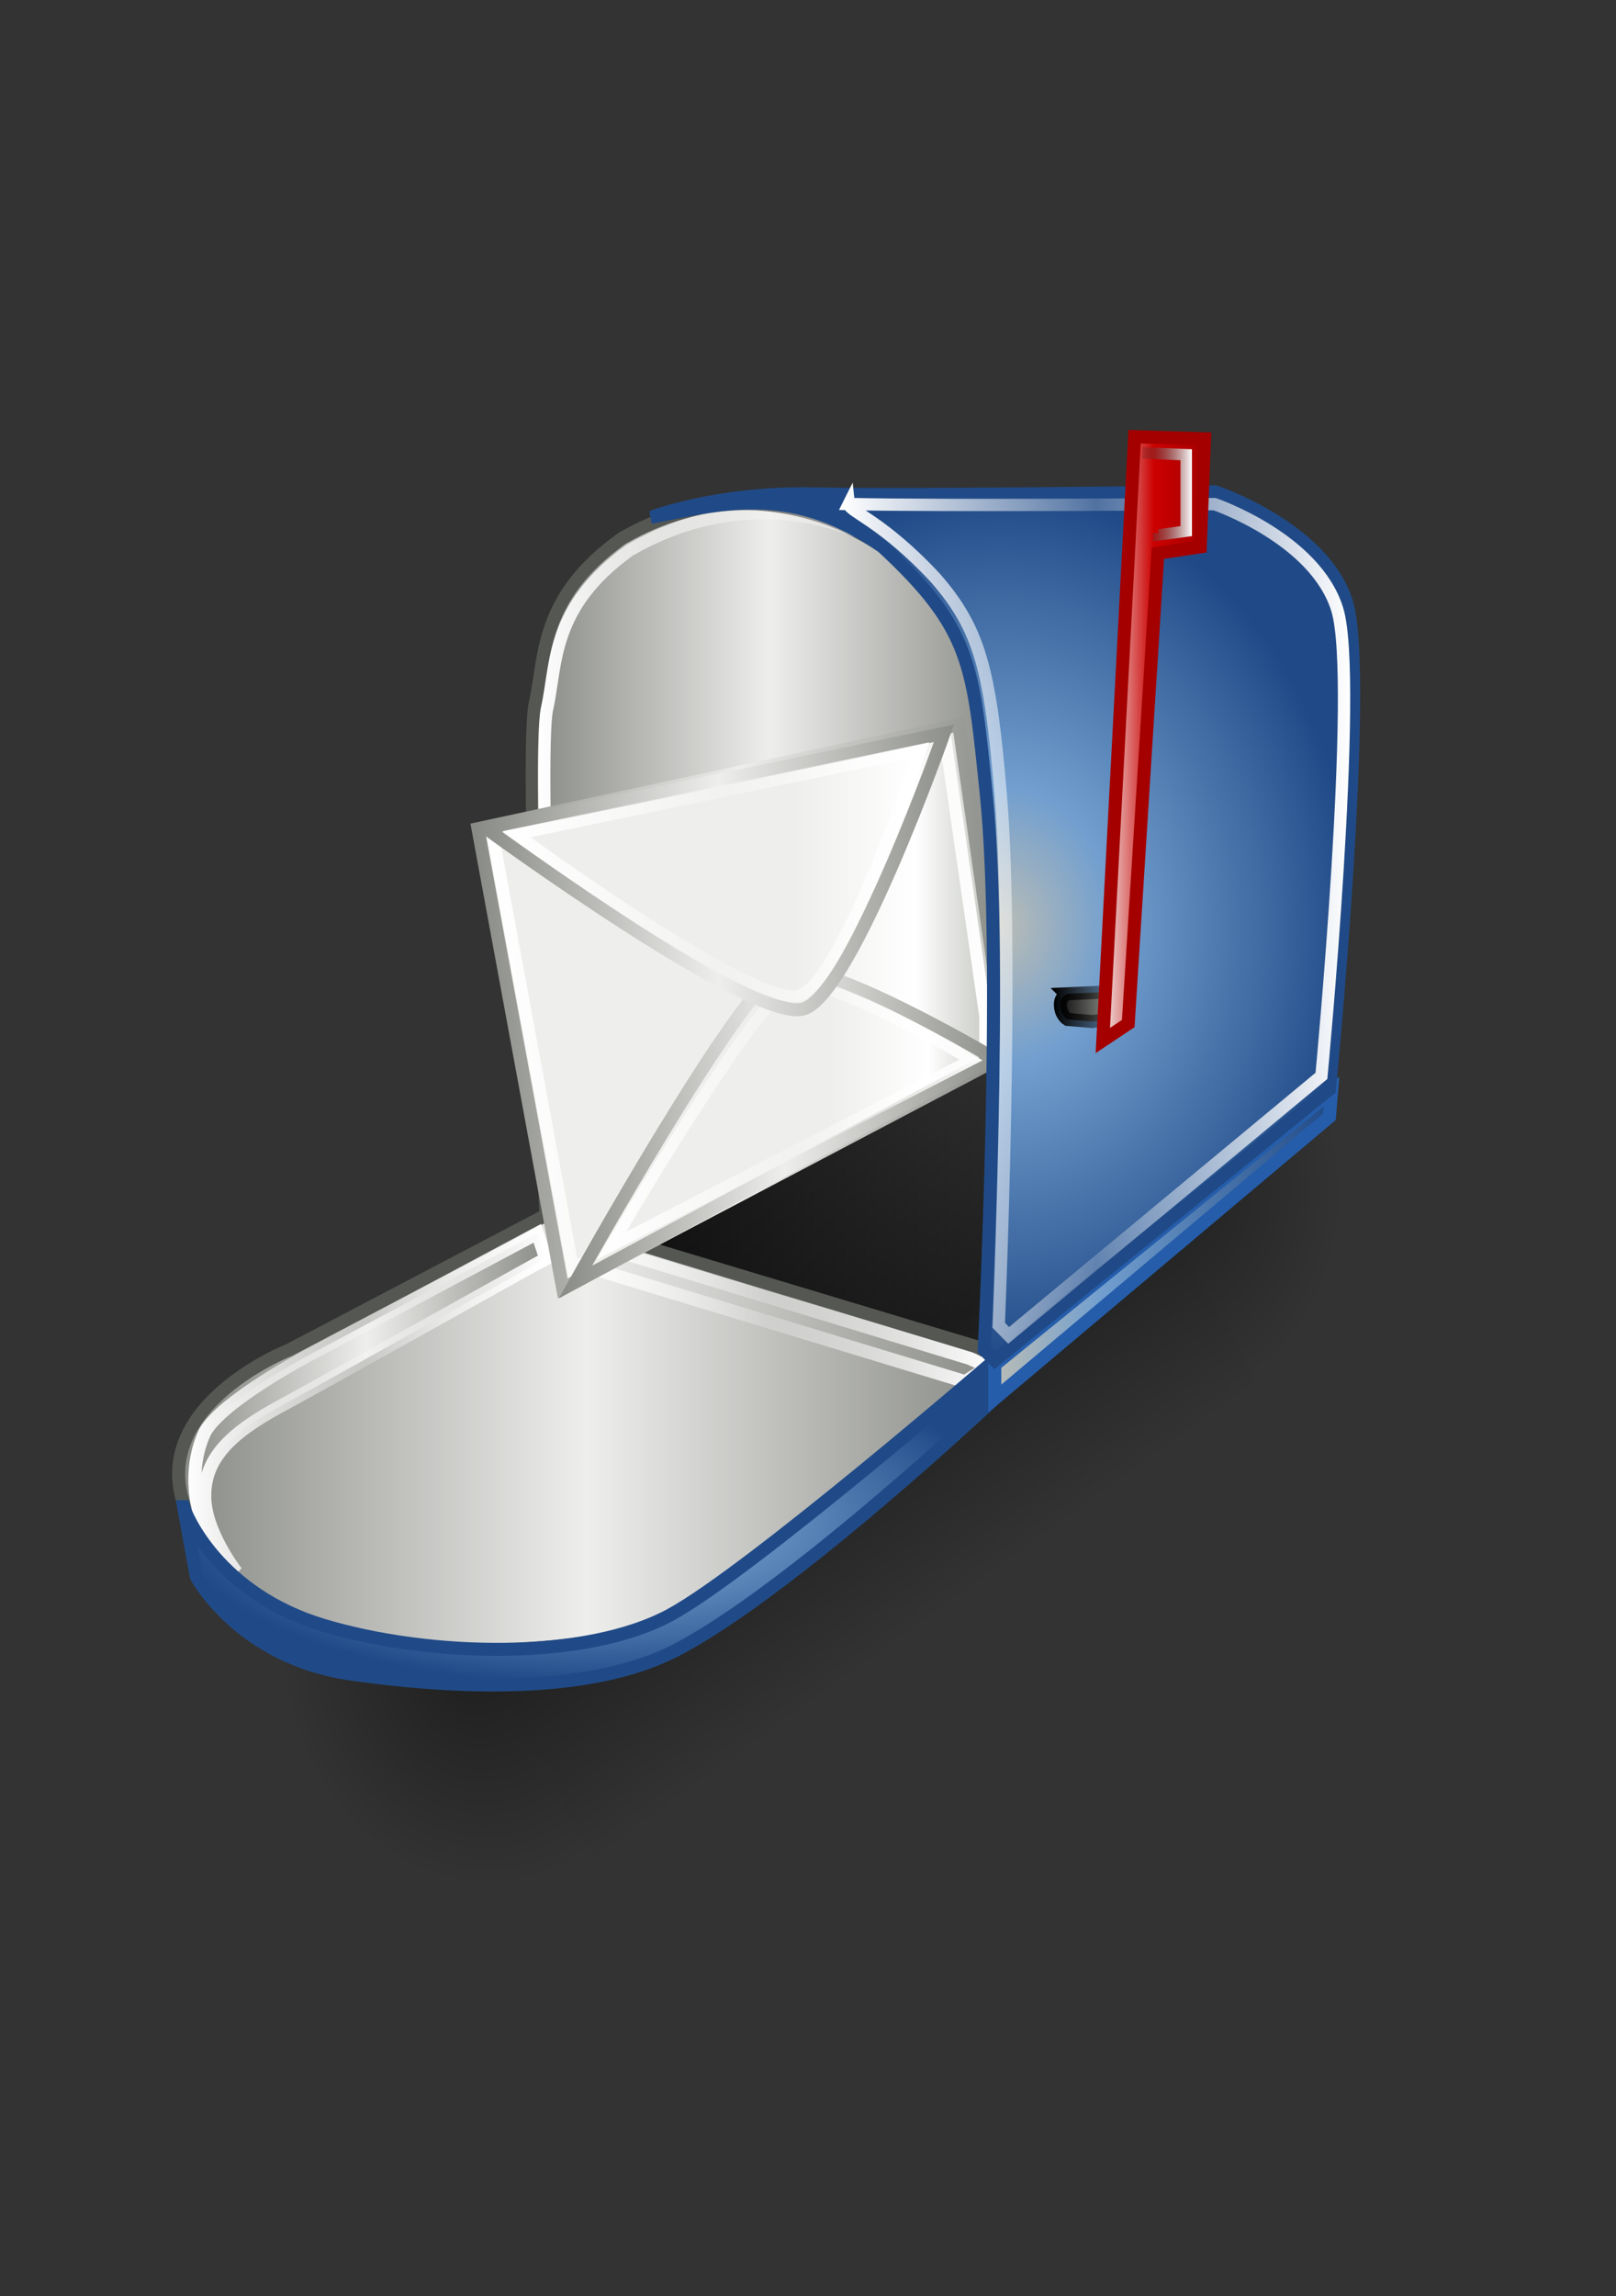 <?xml version="1.0" encoding="UTF-8" standalone="no"?>
<svg
   xmlns:dc="http://purl.org/dc/elements/1.1/"
   xmlns:cc="http://creativecommons.org/ns#"
   xmlns:rdf="http://www.w3.org/1999/02/22-rdf-syntax-ns#"
   xmlns:svg="http://www.w3.org/2000/svg"
   xmlns="http://www.w3.org/2000/svg"
   xmlns:xlink="http://www.w3.org/1999/xlink"
   xmlns:sodipodi="http://sodipodi.sourceforge.net/DTD/sodipodi-0.dtd"
   xmlns:inkscape="http://www.inkscape.org/namespaces/inkscape"
   width="88mm"
   height="125mm"
   viewBox="-15 110 332.598 472.441"
   inkscape:export-xdpi="76.235291"
   inkscape:export-ydpi="76.235291"
   inkscape:output_extension="org.inkscape.output.svg.inkscape"
   inkscape:version="1.0.2-2 (e86c870879, 2021-01-15)"
   sodipodi:version="0.32"
   version="1.1"
   id="svg370"
   sodipodi:docname="mailbox.svg">
  <rect x="-15" y="110" width="332.598" height="472.441" fill="#333333" stroke="none"/>
  <sodipodi:namedview
     pagecolor="#ffffff"
     bordercolor="#666666"
     borderopacity="1"
     objecttolerance="10"
     gridtolerance="10"
     guidetolerance="10"
     inkscape:pageopacity="0"
     inkscape:pageshadow="2"
     inkscape:window-width="1920"
     inkscape:window-height="1017"
     id="namedview372"
     showgrid="false"
     units="mm"
     inkscape:zoom="0.77855021"
     inkscape:cx="368.79302"
     inkscape:cy="433.40163"
     inkscape:window-x="-8"
     inkscape:window-y="-8"
     inkscape:window-maximized="1"
     inkscape:current-layer="layer1" />
  <defs
     id="defs340">
    <linearGradient
       id="linearGradient4805">
      <stop
         id="stop4807"
         offset="0"
         style="stop-color:#000000;stop-opacity:1;" />
      <stop
         id="stop4809"
         offset="1"
         style="stop-color:#000000;stop-opacity:0;" />
    </linearGradient>
    <linearGradient
       id="linearGradient4103"
       inkscape:collect="always">
      <stop
         id="stop4105"
         offset="0"
         style="stop-color:#000000;stop-opacity:1;" />
      <stop
         id="stop4107"
         offset="1"
         style="stop-color:#000000;stop-opacity:0;" />
    </linearGradient>
    <linearGradient
       id="linearGradient2598">
      <stop
         id="stop2600"
         offset="0"
         style="stop-color:#859dbc;stop-opacity:1;" />
      <stop
         id="stop2602"
         offset="1"
         style="stop-color:#547299;stop-opacity:1;" />
    </linearGradient>
    <linearGradient
       id="linearGradient5897">
      <stop
         id="stop5899"
         offset="0"
         style="stop-color:#000000;stop-opacity:0;" />
      <stop
         id="stop5905"
         offset="0.5"
         style="stop-color:#000000;stop-opacity:0.567;" />
      <stop
         id="stop5901"
         offset="1"
         style="stop-color:#000000;stop-opacity:0;" />
    </linearGradient>
    <linearGradient
       id="linearGradient2590">
      <stop
         id="stop2592"
         offset="0"
         style="stop-color:#ffffff;stop-opacity:1;" />
      <stop
         id="stop2594"
         offset="1"
         style="stop-color:#ffffff;stop-opacity:0;" />
    </linearGradient>
    <inkscape:perspective
       id="perspective292"
       inkscape:persp3d-origin="372.04725 : 51.228334 : 1"
       inkscape:vp_x="0 : 226.62203 : 1"
       inkscape:vp_y="0 : 999.99998 : 0"
       inkscape:vp_z="744.0945 : 226.62203 : 1"
       sodipodi:type="inkscape:persp3d" />
    <linearGradient
       id="linearGradient2136">
      <stop
         id="stop2138"
         offset="0"
         style="stop-color:#989690;stop-opacity:1;" />
      <stop
         id="stop2140"
         offset="1"
         style="stop-color:#656460;stop-opacity:1;" />
    </linearGradient>
    <linearGradient
       id="linearGradient15107">
      <stop
         id="stop15109"
         offset="0"
         style="stop-color:#ffffff;stop-opacity:1;" />
      <stop
         id="stop15111"
         offset="1"
         style="stop-color:#e2e2e2;stop-opacity:1;" />
    </linearGradient>
    <linearGradient
       id="linearGradient18913">
      <stop
         id="stop18915"
         offset="0"
         style="stop-color:#ededed;stop-opacity:1;" />
      <stop
         id="stop18917"
         offset="1"
         style="stop-color:#c8c8c8;stop-opacity:1;" />
    </linearGradient>
    <linearGradient
       id="linearGradient2166">
      <stop
         id="stop2168"
         offset="0"
         style="stop-color:#ffffff;stop-opacity:1;" />
      <stop
         id="stop13361"
         offset="1"
         style="stop-color:#dcdcdc;stop-opacity:1;" />
    </linearGradient>
    <linearGradient
       id="linearGradient2152">
      <stop
         id="stop2154"
         offset="0"
         style="stop-color:#9aa29a;stop-opacity:1;" />
      <stop
         id="stop2156"
         offset="1"
         style="stop-color:#b5beb5;stop-opacity:1;" />
    </linearGradient>
    <linearGradient
       id="linearGradient9749">
      <stop
         id="stop9751"
         offset="0"
         style="stop-color:#ffffff;stop-opacity:1;" />
      <stop
         id="stop9753"
         offset="1"
         style="stop-color:#ededed;stop-opacity:1;" />
    </linearGradient>
    <linearGradient
       id="linearGradient2274">
      <stop
         id="stop2276"
         offset="0"
         style="stop-color:#000000;stop-opacity:0.129;" />
      <stop
         id="stop2278"
         offset="1"
         style="stop-color:#000000;stop-opacity:0;" />
    </linearGradient>
    <linearGradient
       id="linearGradient2224">
      <stop
         id="stop2226"
         offset="0"
         style="stop-color:#7c7c7c;stop-opacity:1;" />
      <stop
         id="stop2228"
         offset="1"
         style="stop-color:#b8b8b8;stop-opacity:1;" />
    </linearGradient>
    <linearGradient
       id="linearGradient15218">
      <stop
         id="stop15220"
         offset="0"
         style="stop-color:#eeeeec;stop-opacity:1;" />
      <stop
         id="stop2269"
         offset="0.599"
         style="stop-color:#eeeeec;stop-opacity:1;" />
      <stop
         id="stop2267"
         offset="0.828"
         style="stop-color:#ffffff;stop-opacity:1;" />
      <stop
         id="stop15222"
         offset="1"
         style="stop-color:#babdb6;stop-opacity:1;" />
    </linearGradient>
    <linearGradient
       id="linearGradient2087">
      <stop
         id="stop2089"
         offset="0"
         style="stop-color:#e5e5e5;stop-opacity:1;" />
      <stop
         id="stop2091"
         offset="1"
         style="stop-color:#c8c8c8;stop-opacity:1;" />
    </linearGradient>
    <linearGradient
       id="linearGradient3832">
      <stop
         id="stop3834"
         offset="0"
         style="stop-color:#ffffff;stop-opacity:1" />
      <stop
         id="stop3836"
         offset="1"
         style="stop-color:#e0e0e0;stop-opacity:1" />
    </linearGradient>
    <linearGradient
       id="linearGradient4816">
      <stop
         id="stop4818"
         offset="0"
         style="stop-color:#204a87;stop-opacity:1" />
      <stop
         id="stop4820"
         offset="1"
         style="stop-color:#204a87;stop-opacity:0" />
    </linearGradient>
    <linearGradient
       id="linearGradient2300">
      <stop
         id="stop2302"
         offset="0"
         style="stop-color:#000000;stop-opacity:0.327;" />
      <stop
         id="stop2304"
         offset="1"
         style="stop-color:#000000;stop-opacity:0;" />
    </linearGradient>
    <linearGradient
       id="linearGradient9649">
      <stop
         id="stop9651"
         offset="0"
         style="stop-color:#fcaf3e;stop-opacity:1;" />
      <stop
         id="stop9653"
         offset="1"
         style="stop-color:#d37f03;stop-opacity:1;" />
    </linearGradient>
    <linearGradient
       id="linearGradient13273">
      <stop
         id="stop13275"
         offset="0"
         style="stop-color:#000000;stop-opacity:1;" />
      <stop
         id="stop13277"
         offset="1"
         style="stop-color:#000000;stop-opacity:0;" />
    </linearGradient>
    <linearGradient
       id="linearGradient12192">
      <stop
         id="stop12194"
         offset="0"
         style="stop-color:#ffffff;stop-opacity:1;" />
      <stop
         id="stop12196"
         offset="1"
         style="stop-color:#b8c2f6;stop-opacity:1;" />
    </linearGradient>
    <linearGradient
       id="linearGradient10471">
      <stop
         id="stop10473"
         offset="0"
         style="stop-color:#000000;stop-opacity:1;" />
      <stop
         id="stop10475"
         offset="1"
         style="stop-color:#000000;stop-opacity:0;" />
    </linearGradient>
    <linearGradient
       gradientTransform="translate(131.911,132.236)"
       gradientUnits="userSpaceOnUse"
       id="SVGID_1_"
       x1="43.944"
       x2="411.394"
       y1="733.393"
       y2="425.066">
      <stop
         id="stop2170"
         offset="0.056"
         style="stop-color:#003F90" />
      <stop
         id="stop2172"
         offset="0.567"
         style="stop-color:#0093D2" />
      <stop
         id="stop2174"
         offset="0.955"
         style="stop-color:#EDF3F7" />
    </linearGradient>
    <linearGradient
       gradientTransform="matrix(0.917,0,0,0.912,60.202,153.712)"
       gradientUnits="userSpaceOnUse"
       id="SVGID_2_"
       x1="43.944"
       x2="411.394"
       y1="733.393"
       y2="425.066">
      <stop
         id="stop2179"
         offset="0.056"
         style="stop-color:#090000;stop-opacity:1;" />
      <stop
         id="stop2181"
         offset="0.567"
         style="stop-color:#666161;stop-opacity:1;" />
      <stop
         id="stop2183"
         offset="0.955"
         style="stop-color:#969191;stop-opacity:1;" />
    </linearGradient>
    <radialGradient
       cx="605.714"
       cy="486.648"
       fx="605.714"
       fy="486.648"
       gradientTransform="matrix(-2.774,0,0,1.97,112.762,-872.885)"
       gradientUnits="userSpaceOnUse"
       id="radialGradient5020"
       inkscape:collect="always"
       r="117.143"
       xlink:href="#linearGradient5060" />
    <linearGradient
       gradientTransform="matrix(2.774,0,0,1.97,-1892.179,-872.885)"
       gradientUnits="userSpaceOnUse"
       id="linearGradient5016"
       inkscape:collect="always"
       x1="302.857"
       x2="302.857"
       xlink:href="#linearGradient5048"
       y1="366.648"
       y2="609.505" />
    <radialGradient
       cx="605.714"
       cy="486.648"
       fx="605.714"
       fy="486.648"
       gradientTransform="matrix(2.774,0,0,1.97,-1891.633,-872.885)"
       gradientUnits="userSpaceOnUse"
       id="radialGradient5013"
       inkscape:collect="always"
       r="117.143"
       xlink:href="#linearGradient5060" />
    <linearGradient
       id="linearGradient2795">
      <stop
         id="stop2797"
         offset="0"
         style="stop-color:#000000;stop-opacity:0.069;" />
      <stop
         id="stop2799"
         offset="1"
         style="stop-color:#ffffff;stop-opacity:1;" />
    </linearGradient>
    <linearGradient
       id="linearGradient2803">
      <stop
         id="stop2805"
         offset="0"
         style="stop-color:#ffffff;stop-opacity:1;" />
      <stop
         id="stop2807"
         offset="1"
         style="stop-color:#cbcbcb;stop-opacity:1;" />
    </linearGradient>
    <linearGradient
       id="linearGradient2094">
      <stop
         id="stop2096"
         offset="0"
         style="stop-color:#d6e3f0;stop-opacity:1;" />
      <stop
         id="stop2098"
         offset="1"
         style="stop-color:#95b1cf;stop-opacity:1;" />
    </linearGradient>
    <linearGradient
       id="linearGradient12512">
      <stop
         id="stop12513"
         offset="0"
         style="stop-color:#ffffff;stop-opacity:1;" />
      <stop
         id="stop12517"
         offset="0.5"
         style="stop-color:#fff520;stop-opacity:0.891;" />
      <stop
         id="stop12514"
         offset="1"
         style="stop-color:#fff300;stop-opacity:0;" />
    </linearGradient>
    <linearGradient
       id="linearGradient5048">
      <stop
         id="stop5050"
         offset="0"
         style="stop-color:black;stop-opacity:0;" />
      <stop
         id="stop5056"
         offset="0.5"
         style="stop-color:black;stop-opacity:1;" />
      <stop
         id="stop5052"
         offset="1"
         style="stop-color:black;stop-opacity:0;" />
    </linearGradient>
    <linearGradient
       id="linearGradient5060"
       inkscape:collect="always">
      <stop
         id="stop5062"
         offset="0"
         style="stop-color:black;stop-opacity:1;" />
      <stop
         id="stop5064"
         offset="1"
         style="stop-color:black;stop-opacity:0;" />
    </linearGradient>
    <linearGradient
       id="linearGradient2994">
      <stop
         id="stop2996"
         offset="0"
         style="stop-color:#000000;stop-opacity:1;" />
      <stop
         id="stop2998"
         offset="1"
         style="stop-color:#babdb6;stop-opacity:1;" />
    </linearGradient>
    <linearGradient
       id="linearGradient2974">
      <stop
         id="stop2976"
         offset="0"
         style="stop-color:#c1c1c1;stop-opacity:1;" />
      <stop
         id="stop2978"
         offset="1"
         style="stop-color:#acacac;stop-opacity:1;" />
    </linearGradient>
    <linearGradient
       id="linearGradient2966">
      <stop
         id="stop2968"
         offset="0"
         style="stop-color:#d4abab;stop-opacity:1;" />
      <stop
         id="stop3006"
         offset="0.5"
         style="stop-color:#b52a2a;stop-opacity:1;" />
      <stop
         id="stop2970"
         offset="1"
         style="stop-color:#6f0000;stop-opacity:1;" />
    </linearGradient>
    <linearGradient
       id="linearGradient2846">
      <stop
         id="stop2848"
         offset="0"
         style="stop-color:#8a8a8a;stop-opacity:1;" />
      <stop
         id="stop2850"
         offset="1"
         style="stop-color:#484848;stop-opacity:1;" />
    </linearGradient>
    <linearGradient
       id="linearGradient2366">
      <stop
         id="stop2368"
         offset="0"
         style="stop-color:#ffffff;stop-opacity:1;" />
      <stop
         id="stop2374"
         offset="0.5"
         style="stop-color:#ffffff;stop-opacity:0.219;" />
      <stop
         id="stop2370"
         offset="1"
         style="stop-color:#ffffff;stop-opacity:1;" />
    </linearGradient>
    <linearGradient
       id="linearGradient4467">
      <stop
         id="stop4469"
         offset="0"
         style="stop-color:#ffffff;stop-opacity:1;" />
      <stop
         id="stop4471"
         offset="1"
         style="stop-color:#ffffff;stop-opacity:0.248;" />
    </linearGradient>
    <linearGradient
       id="linearGradient4454">
      <stop
         id="stop4456"
         offset="0"
         style="stop-color:#729fcf;stop-opacity:0.208;" />
      <stop
         id="stop4458"
         offset="1"
         style="stop-color:#729fcf;stop-opacity:0.676;" />
    </linearGradient>
    <linearGradient
       id="linearGradient4440">
      <stop
         id="stop4442"
         offset="0"
         style="stop-color:#7d7d7d;stop-opacity:1;" />
      <stop
         id="stop4448"
         offset="0.5"
         style="stop-color:#b1b1b1;stop-opacity:1;" />
      <stop
         id="stop4444"
         offset="1"
         style="stop-color:#686868;stop-opacity:1;" />
    </linearGradient>
    <radialGradient
       cx="24.307"
       cy="42.078"
       fx="24.307"
       fy="42.078"
       gradientTransform="matrix(1,0,0,0.285,0,30.089)"
       gradientUnits="userSpaceOnUse"
       id="radialGradient4548"
       inkscape:collect="always"
       r="15.822"
       xlink:href="#linearGradient4542" />
    <linearGradient
       id="linearGradient259">
      <stop
         id="stop260"
         offset="0"
         style="stop-color:#fafafa;stop-opacity:1;" />
      <stop
         id="stop261"
         offset="1"
         style="stop-color:#bbbbbb;stop-opacity:1;" />
    </linearGradient>
    <linearGradient
       id="linearGradient269">
      <stop
         id="stop270"
         offset="0"
         style="stop-color:#a3a3a3;stop-opacity:1;" />
      <stop
         id="stop271"
         offset="1"
         style="stop-color:#4c4c4c;stop-opacity:1;" />
    </linearGradient>
    <radialGradient
       cx="20.892"
       cy="114.568"
       fx="20.892"
       fy="114.568"
       gradientUnits="userSpaceOnUse"
       id="aigrd2"
       r="5.256">
      <stop
         id="stop15566"
         offset="0"
         style="stop-color:#F0F0F0" />
      <stop
         id="stop15568"
         offset="1"
         style="stop-color:#9a9a9a;stop-opacity:1;" />
    </radialGradient>
    <radialGradient
       cx="20.892"
       cy="64.568"
       fx="20.892"
       fy="64.568"
       gradientUnits="userSpaceOnUse"
       id="aigrd3"
       r="5.257">
      <stop
         id="stop15573"
         offset="0"
         style="stop-color:#F0F0F0" />
      <stop
         id="stop15575"
         offset="1"
         style="stop-color:#9a9a9a;stop-opacity:1;" />
    </radialGradient>
    <linearGradient
       id="linearGradient15662">
      <stop
         id="stop15664"
         offset="0"
         style="stop-color:#ffffff;stop-opacity:1;" />
      <stop
         id="stop15666"
         offset="1"
         style="stop-color:#f8f8f8;stop-opacity:1;" />
    </linearGradient>
    <linearGradient
       id="linearGradient4542"
       inkscape:collect="always">
      <stop
         id="stop4544"
         offset="0"
         style="stop-color:#000000;stop-opacity:1;" />
      <stop
         id="stop4546"
         offset="1"
         style="stop-color:#000000;stop-opacity:0;" />
    </linearGradient>
    <linearGradient
       gradientTransform="matrix(2.774,0,0,1.97,-1892.179,-872.885)"
       gradientUnits="userSpaceOnUse"
       id="linearGradient2659"
       inkscape:collect="always"
       x1="302.857"
       x2="302.857"
       xlink:href="#linearGradient5048"
       y1="366.648"
       y2="609.505" />
    <linearGradient
       id="linearGradient2651">
      <stop
         id="stop2653"
         offset="0"
         style="stop-color:black;stop-opacity:0;" />
      <stop
         id="stop2655"
         offset="0.5"
         style="stop-color:black;stop-opacity:1;" />
      <stop
         id="stop2657"
         offset="1"
         style="stop-color:black;stop-opacity:0;" />
    </linearGradient>
    <radialGradient
       cx="605.714"
       cy="486.648"
       fx="605.714"
       fy="486.648"
       gradientTransform="matrix(2.774,0,0,1.97,-1891.633,-872.885)"
       gradientUnits="userSpaceOnUse"
       id="radialGradient2649"
       inkscape:collect="always"
       r="117.143"
       xlink:href="#linearGradient5060" />
    <radialGradient
       cx="605.714"
       cy="486.648"
       fx="605.714"
       fy="486.648"
       gradientTransform="matrix(-2.774,0,0,1.97,112.762,-872.885)"
       gradientUnits="userSpaceOnUse"
       id="radialGradient2641"
       inkscape:collect="always"
       r="117.143"
       xlink:href="#linearGradient5060" />
    <linearGradient
       gradientUnits="userSpaceOnUse"
       id="linearGradient2408"
       inkscape:collect="always"
       x1="18.936"
       x2="53.589"
       xlink:href="#linearGradient2402"
       y1="23.668"
       y2="26.649" />
    <linearGradient
       gradientUnits="userSpaceOnUse"
       id="linearGradient2386"
       inkscape:collect="always"
       x1="62.514"
       x2="15.985"
       xlink:href="#linearGradient2380"
       y1="36.061"
       y2="20.609" />
    <linearGradient
       gradientUnits="userSpaceOnUse"
       id="linearGradient1501"
       inkscape:collect="always"
       x1="46.835"
       x2="45.38"
       xlink:href="#linearGradient2871"
       y1="45.264"
       y2="50.94" />
    <linearGradient
       id="linearGradient2831">
      <stop
         id="stop2833"
         offset="0"
         style="stop-color:#1d5e23;stop-opacity:1;" />
      <stop
         id="stop2855"
         offset="0.333"
         style="stop-color:#329652;stop-opacity:1;" />
      <stop
         id="stop2835"
         offset="1"
         style="stop-color:#83d8ab;stop-opacity:0;" />
    </linearGradient>
    <linearGradient
       id="linearGradient2871"
       inkscape:collect="always">
      <stop
         id="stop2873"
         offset="0"
         style="stop-color:#3465a4;stop-opacity:1;" />
      <stop
         id="stop2875"
         offset="1"
         style="stop-color:#3465a4;stop-opacity:1" />
    </linearGradient>
    <linearGradient
       id="linearGradient2380">
      <stop
         id="stop2382"
         offset="0"
         style="stop-color:#b9e7c9;stop-opacity:1;" />
      <stop
         id="stop2384"
         offset="1"
         style="stop-color:#72cf79;stop-opacity:1;" />
    </linearGradient>
    <linearGradient
       id="linearGradient2402">
      <stop
         id="stop2404"
         offset="0"
         style="stop-color:#72cf7b;stop-opacity:1;" />
      <stop
         id="stop2406"
         offset="1"
         style="stop-color:#57c552;stop-opacity:1;" />
    </linearGradient>
    <linearGradient
       id="linearGradient2682">
      <stop
         id="stop2684"
         offset="0"
         style="stop-color:#3977c3;stop-opacity:1;" />
      <stop
         id="stop2686"
         offset="1"
         style="stop-color:#89aedc;stop-opacity:0;" />
    </linearGradient>
    <linearGradient
       id="linearGradient2690">
      <stop
         id="stop2692"
         offset="0"
         style="stop-color:#57be6f;stop-opacity:1;" />
      <stop
         id="stop2694"
         offset="1"
         style="stop-color:#c4ebca;stop-opacity:0;" />
    </linearGradient>
    <linearGradient
       gradientTransform="matrix(-6.094,-5.148,-5.148,6.094,846.164,624.52)"
       gradientUnits="userSpaceOnUse"
       id="linearGradient5908"
       inkscape:collect="always"
       x1="62.514"
       x2="15.985"
       xlink:href="#linearGradient2380"
       y1="36.061"
       y2="20.609" />
    <linearGradient
       gradientUnits="userSpaceOnUse"
       id="linearGradient7848"
       inkscape:collect="always"
       x1="18.936"
       x2="53.589"
       xlink:href="#linearGradient2402"
       y1="23.668"
       y2="26.649" />
    <linearGradient
       gradientUnits="userSpaceOnUse"
       id="linearGradient7850"
       inkscape:collect="always"
       x1="46.835"
       x2="45.38"
       xlink:href="#linearGradient2871"
       y1="45.264"
       y2="50.94" />
    <linearGradient
       id="linearGradient5036">
      <stop
         id="stop5038"
         offset="0"
         style="stop-color:#f5f5f5;stop-opacity:0.09;" />
      <stop
         id="stop5044"
         offset="0.263"
         style="stop-color:#ffffff;stop-opacity:0.9;" />
      <stop
         id="stop5088"
         offset="0.748"
         style="stop-color:#c7c7c7;stop-opacity:0.46;" />
      <stop
         id="stop5040"
         offset="1"
         style="stop-color:#ffffff;stop-opacity:0.78;" />
    </linearGradient>
    <linearGradient
       id="linearGradient5058">
      <stop
         id="stop5060"
         offset="0"
         style="stop-color:#888a85;stop-opacity:1;" />
      <stop
         id="stop5066"
         offset="0.5"
         style="stop-color:#eeeeec;stop-opacity:1;" />
      <stop
         id="stop3430"
         offset="1"
         style="stop-color:#888a85;stop-opacity:1;" />
    </linearGradient>
    <linearGradient
       id="linearGradient5068">
      <stop
         id="stop5070"
         offset="0"
         style="stop-color:#ffffff;stop-opacity:1;" />
      <stop
         id="stop5078"
         offset="0.329"
         style="stop-color:#ffffff;stop-opacity:0.69;" />
      <stop
         id="stop5076"
         offset="0.658"
         style="stop-color:#c2c2c2;stop-opacity:0.34;" />
      <stop
         id="stop5072"
         offset="1"
         style="stop-color:#ffffff;stop-opacity:0;" />
    </linearGradient>
    <linearGradient
       id="linearGradient3414">
      <stop
         id="stop3416"
         offset="0"
         style="stop-color:#eeeeec;stop-opacity:1;" />
      <stop
         id="stop3418"
         offset="0.5"
         style="stop-color:#cc0000;stop-opacity:1;" />
      <stop
         id="stop3420"
         offset="1"
         style="stop-color:#a40000;stop-opacity:1;" />
    </linearGradient>
    <linearGradient
       id="linearGradient3408">
      <stop
         id="stop3410"
         offset="0"
         style="stop-color:#c1c1c1;stop-opacity:1;" />
      <stop
         id="stop3412"
         offset="1"
         style="stop-color:#acacac;stop-opacity:1;" />
    </linearGradient>
    <linearGradient
       id="linearGradient3399">
      <stop
         id="stop3401"
         offset="0"
         style="stop-color:#000000;stop-opacity:1;" />
      <stop
         id="stop3403"
         offset="1"
         style="stop-color:#c9c9c9;stop-opacity:1;" />
    </linearGradient>
    <linearGradient
       id="linearGradient9910">
      <stop
         id="stop9912"
         offset="0"
         style="stop-color:#babdb6;stop-opacity:1;" />
      <stop
         id="stop9918"
         offset="0.316"
         style="stop-color:#729fcf;stop-opacity:1;" />
      <stop
         id="stop9914"
         offset="1"
         style="stop-color:#204a87;stop-opacity:1;" />
    </linearGradient>
    <linearGradient
       id="linearGradient9920">
      <stop
         id="stop9922"
         offset="0"
         style="stop-color:#5b90c8;stop-opacity:1;" />
      <stop
         id="stop9924"
         offset="0.316"
         style="stop-color:#8fb0d1;stop-opacity:1;" />
      <stop
         id="stop9926"
         offset="1"
         style="stop-color:#34679d;stop-opacity:1;" />
    </linearGradient>
    <radialGradient
       cx="19.292"
       cy="13.544"
       fx="19.292"
       fy="13.544"
       gradientTransform="matrix(1.136,0,0,1.136,-4.54,-2.077)"
       gradientUnits="userSpaceOnUse"
       id="radialGradient5281"
       inkscape:collect="always"
       r="14.694"
       xlink:href="#aigrd2" />
    <linearGradient
       gradientTransform="matrix(1.136,0,0,1.136,-3.26,-3.267)"
       gradientUnits="userSpaceOnUse"
       id="linearGradient5274"
       inkscape:collect="always"
       x1="18.229"
       x2="23.412"
       xlink:href="#aigrd3"
       y1="11.599"
       y2="16.723" />
    <linearGradient
       gradientUnits="userSpaceOnUse"
       id="linearGradient4533"
       x1="18.229"
       x2="23.412"
       y1="11.599"
       y2="16.723">
      <stop
         id="stop5137"
         offset="0"
         style="stop-color:#FFFFFF" />
      <stop
         id="stop5139"
         offset="1"
         style="stop-color:#901505" />
    </linearGradient>
    <radialGradient
       cx="19.292"
       cy="13.544"
       fx="19.292"
       fy="13.544"
       gradientUnits="userSpaceOnUse"
       id="radialGradient4529"
       r="14.694">
      <stop
         id="stop5122"
         offset="0"
         style="stop-color:#E41E08" />
      <stop
         id="stop5124"
         offset="1"
         style="stop-color:#901505" />
    </radialGradient>
    <radialGradient
       cx="28.789"
       cy="20.971"
       fx="28.789"
       fy="20.971"
       gradientUnits="userSpaceOnUse"
       id="aigrd1"
       r="13.281">
      <stop
         id="stop5115"
         offset="0"
         style="stop-color:#E41E08" />
      <stop
         id="stop5117"
         offset="1"
         style="stop-color:#901505" />
    </radialGradient>
    <linearGradient
       gradientUnits="userSpaceOnUse"
       id="linearGradient5203"
       inkscape:collect="always"
       x1="18.229"
       x2="23.412"
       xlink:href="#aigrd3"
       y1="11.599"
       y2="16.723" />
    <radialGradient
       cx="19.292"
       cy="13.544"
       fx="19.292"
       fy="13.544"
       gradientUnits="userSpaceOnUse"
       id="radialGradient5201"
       inkscape:collect="always"
       r="14.694"
       xlink:href="#aigrd2" />
    <radialGradient
       cx="28.789"
       cy="20.971"
       fx="28.789"
       fy="20.971"
       gradientUnits="userSpaceOnUse"
       id="radialGradient5199"
       inkscape:collect="always"
       r="13.281"
       xlink:href="#aigrd1" />
    <linearGradient
       id="linearGradient6604">
      <stop
         id="stop6606"
         offset="0"
         style="stop-color:#ffa196;stop-opacity:1;" />
      <stop
         id="stop6608"
         offset="1"
         style="stop-color:#ff1f06;stop-opacity:0;" />
    </linearGradient>
    <linearGradient
       id="linearGradient6617">
      <stop
         id="stop6619"
         offset="0"
         style="stop-color:#ffffff;stop-opacity:0.247;" />
      <stop
         id="stop6621"
         offset="1"
         style="stop-color:#ffffff;stop-opacity:0;" />
    </linearGradient>
    <linearGradient
       id="linearGradient6625">
      <stop
         id="stop6627"
         offset="0"
         style="stop-color:#1d2349;stop-opacity:1;" />
      <stop
         id="stop6637"
         offset="0.353"
         style="stop-color:#4c5279;stop-opacity:1;" />
      <stop
         id="stop6633"
         offset="0.466"
         style="stop-color:#b3bdff;stop-opacity:1;" />
      <stop
         id="stop6635"
         offset="0.65"
         style="stop-color:#727cbe;stop-opacity:1;" />
      <stop
         id="stop6629"
         offset="1"
         style="stop-color:#323c7e;stop-opacity:1;" />
    </linearGradient>
    <linearGradient
       id="linearGradient6665">
      <stop
         id="stop6667"
         offset="0"
         style="stop-color:#000000;stop-opacity:1;" />
      <stop
         id="stop6669"
         offset="1"
         style="stop-color:#000000;stop-opacity:0;" />
    </linearGradient>
    <linearGradient
       id="linearGradient6684">
      <stop
         id="stop6686"
         offset="0"
         style="stop-color:#d5dbff;stop-opacity:1;" />
      <stop
         id="stop6688"
         offset="1"
         style="stop-color:#6579ff;stop-opacity:0;" />
    </linearGradient>
    <linearGradient
       gradientTransform="matrix(0.786,0,0,0.807,0.604,271.262)"
       gradientUnits="userSpaceOnUse"
       id="linearGradient2647"
       inkscape:collect="always"
       x1="43.944"
       x2="411.394"
       xlink:href="#SVGID_2_"
       y1="733.393"
       y2="425.066" />
    <linearGradient
       gradientTransform="matrix(6.657,0,0,9.652,157.21,588.167)"
       gradientUnits="userSpaceOnUse"
       id="linearGradient2649"
       inkscape:collect="always"
       x1="38.506"
       x2="38.251"
       xlink:href="#linearGradient6625"
       y1="22.886"
       y2="35.018" />
    <linearGradient
       gradientTransform="matrix(6.657,0,0,9.652,167.309,574.407)"
       gradientUnits="userSpaceOnUse"
       id="linearGradient2652"
       inkscape:collect="always"
       x1="37.503"
       x2="36.499"
       xlink:href="#linearGradient6684"
       y1="35.458"
       y2="27.404" />
    <radialGradient
       cx="28.789"
       cy="20.971"
       fx="28.789"
       fy="20.971"
       gradientTransform="matrix(10.336,0,0,10.673,99.139,538.763)"
       gradientUnits="userSpaceOnUse"
       id="radialGradient2654"
       inkscape:collect="always"
       r="13.281"
       xlink:href="#aigrd1" />
    <linearGradient
       gradientTransform="matrix(0.857,0,0,0.885,-50.977,135.259)"
       gradientUnits="userSpaceOnUse"
       id="linearGradient2656"
       inkscape:collect="always"
       x1="367.686"
       x2="576.762"
       xlink:href="#linearGradient2966"
       y1="658.055"
       y2="658.055" />
    <linearGradient
       gradientTransform="matrix(7.696,0,0,7.584,166.268,590.521)"
       gradientUnits="userSpaceOnUse"
       id="linearGradient2658"
       inkscape:collect="always"
       x1="15.339"
       x2="43.141"
       xlink:href="#linearGradient6604"
       y1="5.924"
       y2="49.895" />
    <linearGradient
       gradientTransform="matrix(0.857,0,0,0.885,-50.977,135.259)"
       gradientUnits="userSpaceOnUse"
       id="linearGradient2660"
       inkscape:collect="always"
       x1="374.601"
       x2="562.617"
       xlink:href="#linearGradient3414"
       y1="650.095"
       y2="650.095" />
    <linearGradient
       gradientTransform="matrix(0.857,0,0,0.885,-57.806,118.706)"
       gradientUnits="userSpaceOnUse"
       id="linearGradient2407"
       inkscape:collect="always"
       x1="374.601"
       x2="562.617"
       xlink:href="#linearGradient3414"
       y1="650.095"
       y2="650.095" />
    <linearGradient
       gradientTransform="matrix(7.696,0,0,7.584,159.439,573.968)"
       gradientUnits="userSpaceOnUse"
       id="linearGradient2410"
       inkscape:collect="always"
       x1="15.339"
       x2="43.141"
       xlink:href="#linearGradient6604"
       y1="5.924"
       y2="49.895" />
    <linearGradient
       gradientTransform="matrix(0.857,0,0,0.885,-57.806,118.706)"
       gradientUnits="userSpaceOnUse"
       id="linearGradient2413"
       inkscape:collect="always"
       x1="367.686"
       x2="576.762"
       xlink:href="#linearGradient2966"
       y1="658.055"
       y2="658.055" />
    <radialGradient
       cx="28.789"
       cy="20.971"
       fx="28.789"
       fy="20.971"
       gradientTransform="matrix(10.336,0,0,10.673,92.31,522.21)"
       gradientUnits="userSpaceOnUse"
       id="radialGradient2416"
       inkscape:collect="always"
       r="13.281"
       xlink:href="#aigrd1" />
    <linearGradient
       gradientTransform="matrix(6.657,0,0,9.652,160.48,557.854)"
       gradientUnits="userSpaceOnUse"
       id="linearGradient2419"
       inkscape:collect="always"
       x1="37.503"
       x2="36.499"
       xlink:href="#linearGradient6684"
       y1="35.458"
       y2="27.404" />
    <linearGradient
       gradientTransform="matrix(6.657,0,0,9.652,150.381,571.614)"
       gradientUnits="userSpaceOnUse"
       id="linearGradient2422"
       inkscape:collect="always"
       x1="38.506"
       x2="38.251"
       xlink:href="#linearGradient6625"
       y1="22.886"
       y2="35.018" />
    <linearGradient
       gradientTransform="matrix(2.774,0,0,1.97,-1892.179,-872.885)"
       gradientUnits="userSpaceOnUse"
       id="linearGradient3131"
       inkscape:collect="always"
       x1="302.857"
       x2="302.857"
       xlink:href="#linearGradient5048"
       y1="366.648"
       y2="609.505" />
    <radialGradient
       cx="605.714"
       cy="486.648"
       fx="605.714"
       fy="486.648"
       gradientTransform="matrix(2.774,0,0,1.97,-1891.633,-872.885)"
       gradientUnits="userSpaceOnUse"
       id="radialGradient3133"
       inkscape:collect="always"
       r="117.143"
       xlink:href="#linearGradient5060" />
    <radialGradient
       cx="605.714"
       cy="486.648"
       fx="605.714"
       fy="486.648"
       gradientTransform="matrix(-2.774,0,0,1.97,112.762,-872.885)"
       gradientUnits="userSpaceOnUse"
       id="radialGradient3135"
       inkscape:collect="always"
       r="117.143"
       xlink:href="#linearGradient5060" />
    <linearGradient
       gradientTransform="matrix(16.968,0,0,16.968,-46.837,150.88)"
       gradientUnits="userSpaceOnUse"
       id="linearGradient3149"
       inkscape:collect="always"
       x1="62.514"
       x2="15.985"
       xlink:href="#linearGradient2380"
       y1="36.061"
       y2="20.609" />
    <radialGradient
       cx="55"
       cy="125"
       fx="55"
       fy="125"
       gradientUnits="userSpaceOnUse"
       id="radialGradient3153"
       inkscape:collect="always"
       r="14.375"
       xlink:href="#linearGradient12512" />
    <inkscape:perspective
       id="perspective3264"
       inkscape:persp3d-origin="372.04725 : 51.228334 : 1"
       inkscape:vp_x="0 : 226.62203 : 1"
       inkscape:vp_y="0 : 999.99998 : 0"
       inkscape:vp_z="744.0945 : 226.62203 : 1"
       sodipodi:type="inkscape:persp3d" />
    <linearGradient
       gradientUnits="userSpaceOnUse"
       id="linearGradient4076"
       inkscape:collect="always"
       x1="211.896"
       x2="468.318"
       xlink:href="#linearGradient5058"
       y1="387.628"
       y2="387.628" />
    <linearGradient
       gradientUnits="userSpaceOnUse"
       id="linearGradient4109"
       inkscape:collect="always"
       x1="182.757"
       x2="467.18"
       xlink:href="#linearGradient4103"
       y1="483.241"
       y2="483.241" />
    <linearGradient
       gradientUnits="userSpaceOnUse"
       id="linearGradient4118"
       inkscape:collect="always"
       x1="182.757"
       x2="467.18"
       xlink:href="#linearGradient15218"
       y1="483.241"
       y2="483.241" />
    <linearGradient
       gradientUnits="userSpaceOnUse"
       id="linearGradient4121"
       inkscape:collect="always"
       x1="182.757"
       x2="467.18"
       xlink:href="#linearGradient4103"
       y1="483.241"
       y2="483.241" />
    <linearGradient
       gradientUnits="userSpaceOnUse"
       id="linearGradient4124"
       inkscape:collect="always"
       x1="182.757"
       x2="467.18"
       xlink:href="#linearGradient15218"
       y1="483.241"
       y2="483.241" />
    <linearGradient
       gradientTransform="translate(1.138,1.138)"
       gradientUnits="userSpaceOnUse"
       id="linearGradient4132"
       inkscape:collect="always"
       x1="228.287"
       x2="464.903"
       xlink:href="#linearGradient15218"
       y1="531.219"
       y2="531.219" />
    <linearGradient
       gradientUnits="userSpaceOnUse"
       id="linearGradient4144"
       inkscape:collect="always"
       x1="196.262"
       x2="433.187"
       xlink:href="#linearGradient2366"
       y1="392.75"
       y2="392.75" />
    <linearGradient
       gradientUnits="userSpaceOnUse"
       id="linearGradient4156"
       inkscape:collect="always"
       x1="215.501"
       x2="464.803"
       xlink:href="#linearGradient2366"
       y1="386.884"
       y2="386.884" />
    <linearGradient
       gradientUnits="userSpaceOnUse"
       id="linearGradient4677"
       inkscape:collect="always"
       x1="188.111"
       x2="459.183"
       xlink:href="#linearGradient2366"
       y1="465.992"
       y2="465.992" />
    <linearGradient
       gradientUnits="userSpaceOnUse"
       id="linearGradient4685"
       inkscape:collect="always"
       x1="180.895"
       x2="444"
       xlink:href="#linearGradient5058"
       y1="391.89"
       y2="391.89" />
    <linearGradient
       gradientUnits="userSpaceOnUse"
       id="linearGradient4693"
       inkscape:collect="always"
       x1="179.757"
       x2="467.903"
       xlink:href="#linearGradient5058"
       y1="467.305"
       y2="467.305" />
    <linearGradient
       gradientTransform="translate(1.138,1.138)"
       gradientUnits="userSpaceOnUse"
       id="linearGradient4701"
       inkscape:collect="always"
       x1="225.287"
       x2="467.903"
       xlink:href="#linearGradient5058"
       y1="531.219"
       y2="531.219" />
    <linearGradient
       gradientTransform="matrix(0.875,0,0,0.86,49.641,71.791)"
       gradientUnits="userSpaceOnUse"
       id="linearGradient4707"
       inkscape:collect="always"
       x1="225.287"
       x2="467.903"
       xlink:href="#linearGradient2366"
       y1="531.219"
       y2="531.219" />
    <radialGradient
       cx="464.026"
       cy="424.052"
       fx="464.026"
       fy="424.052"
       gradientTransform="matrix(1,0,0,1.229,0,-96.99)"
       gradientUnits="userSpaceOnUse"
       id="radialGradient4721"
       inkscape:collect="always"
       r="190.311"
       xlink:href="#linearGradient9910" />
    <linearGradient
       gradientUnits="userSpaceOnUse"
       id="linearGradient4745"
       inkscape:collect="always"
       x1="379.237"
       x2="651.972"
       xlink:href="#linearGradient2366"
       y1="420.613"
       y2="420.613" />
    <linearGradient
       gradientUnits="userSpaceOnUse"
       id="linearGradient4761"
       inkscape:collect="always"
       x1="460.488"
       x2="642.469"
       xlink:href="#linearGradient9910"
       y1="595.358"
       y2="595.358" />
    <radialGradient
       cx="242.446"
       cy="742.062"
       fx="242.446"
       fy="742.062"
       gradientTransform="matrix(1,0,0,0.4,0,445.117)"
       gradientUnits="userSpaceOnUse"
       id="radialGradient4769"
       inkscape:collect="always"
       r="223.181"
       xlink:href="#linearGradient9910" />
    <linearGradient
       gradientUnits="userSpaceOnUse"
       id="linearGradient4777"
       inkscape:collect="always"
       x1="26.259"
       x2="220.213"
       xlink:href="#linearGradient2366"
       y1="676.742"
       y2="676.742" />
    <linearGradient
       gradientUnits="userSpaceOnUse"
       id="linearGradient4785"
       inkscape:collect="always"
       x1="23.259"
       x2="223.213"
       xlink:href="#linearGradient5058"
       y1="676.742"
       y2="676.742" />
    <linearGradient
       gradientUnits="userSpaceOnUse"
       id="linearGradient4795"
       inkscape:collect="always"
       x1="19.252"
       x2="464.488"
       xlink:href="#linearGradient5058"
       y1="694.036"
       y2="694.036" />
    <linearGradient
       gradientUnits="userSpaceOnUse"
       id="linearGradient4803"
       inkscape:collect="always"
       x1="216.181"
       x2="461.074"
       xlink:href="#linearGradient2366"
       y1="624.952"
       y2="624.952" />
    <linearGradient
       gradientUnits="userSpaceOnUse"
       id="linearGradient4811"
       inkscape:collect="always"
       x1="492.731"
       x2="532.826"
       xlink:href="#linearGradient4805"
       y1="467.305"
       y2="467.305" />
    <linearGradient
       gradientUnits="userSpaceOnUse"
       id="linearGradient4821"
       inkscape:collect="always"
       x1="492.731"
       x2="532.826"
       xlink:href="#linearGradient2994"
       y1="467.305"
       y2="467.305" />
    <linearGradient
       gradientUnits="userSpaceOnUse"
       id="linearGradient4833"
       inkscape:collect="always"
       x1="518.539"
       x2="574.174"
       xlink:href="#linearGradient3414"
       y1="323.318"
       y2="323.318" />
    <linearGradient
       gradientTransform="matrix(0.864,0,0,0.901,73.337,19.581)"
       gradientUnits="userSpaceOnUse"
       id="linearGradient4843"
       inkscape:collect="always"
       x1="537.165"
       x2="571.483"
       xlink:href="#linearGradient2795"
       y1="191.281"
       y2="191.281" />
    <linearGradient
       gradientUnits="userSpaceOnUse"
       id="linearGradient36882"
       inkscape:collect="always"
       x1="182.757"
       x2="467.18"
       xlink:href="#linearGradient4103"
       y1="483.241"
       y2="483.241" />
    <linearGradient
       gradientTransform="matrix(2.774,0,0,1.97,-1892.179,-872.885)"
       gradientUnits="userSpaceOnUse"
       id="linearGradient36884"
       inkscape:collect="always"
       x1="302.857"
       x2="302.857"
       xlink:href="#linearGradient5048"
       y1="366.648"
       y2="609.505" />
    <radialGradient
       cx="605.714"
       cy="486.648"
       fx="605.714"
       fy="486.648"
       gradientTransform="matrix(2.774,0,0,1.97,-1891.633,-872.885)"
       gradientUnits="userSpaceOnUse"
       id="radialGradient36886"
       inkscape:collect="always"
       r="117.143"
       xlink:href="#linearGradient5060" />
    <radialGradient
       cx="605.714"
       cy="486.648"
       fx="605.714"
       fy="486.648"
       gradientTransform="matrix(-2.774,0,0,1.97,112.762,-872.885)"
       gradientUnits="userSpaceOnUse"
       id="radialGradient36888"
       inkscape:collect="always"
       r="117.143"
       xlink:href="#linearGradient5060" />
    <linearGradient
       gradientUnits="userSpaceOnUse"
       id="linearGradient36890"
       inkscape:collect="always"
       x1="211.896"
       x2="468.318"
       xlink:href="#linearGradient5058"
       y1="387.628"
       y2="387.628" />
    <linearGradient
       gradientUnits="userSpaceOnUse"
       id="linearGradient36892"
       inkscape:collect="always"
       x1="19.252"
       x2="464.488"
       xlink:href="#linearGradient5058"
       y1="694.036"
       y2="694.036" />
    <linearGradient
       gradientUnits="userSpaceOnUse"
       id="linearGradient36894"
       inkscape:collect="always"
       x1="216.181"
       x2="461.074"
       xlink:href="#linearGradient2366"
       y1="624.952"
       y2="624.952" />
    <linearGradient
       gradientUnits="userSpaceOnUse"
       id="linearGradient36896"
       inkscape:collect="always"
       x1="23.259"
       x2="223.213"
       xlink:href="#linearGradient5058"
       y1="676.742"
       y2="676.742" />
    <linearGradient
       gradientUnits="userSpaceOnUse"
       id="linearGradient36898"
       inkscape:collect="always"
       x1="26.259"
       x2="220.213"
       xlink:href="#linearGradient2366"
       y1="676.742"
       y2="676.742" />
    <radialGradient
       cx="242.446"
       cy="742.062"
       fx="242.446"
       fy="742.062"
       gradientTransform="matrix(1,0,0,0.4,0,445.117)"
       gradientUnits="userSpaceOnUse"
       id="radialGradient36900"
       inkscape:collect="always"
       r="223.181"
       xlink:href="#linearGradient9910" />
    <linearGradient
       gradientUnits="userSpaceOnUse"
       id="linearGradient36902"
       inkscape:collect="always"
       x1="460.488"
       x2="642.469"
       xlink:href="#linearGradient9910"
       y1="595.358"
       y2="595.358" />
    <linearGradient
       gradientUnits="userSpaceOnUse"
       id="linearGradient36904"
       inkscape:collect="always"
       x1="215.501"
       x2="464.803"
       xlink:href="#linearGradient2366"
       y1="386.884"
       y2="386.884" />
    <linearGradient
       gradientUnits="userSpaceOnUse"
       id="linearGradient36906"
       inkscape:collect="always"
       x1="182.757"
       x2="467.18"
       xlink:href="#linearGradient15218"
       y1="483.241"
       y2="483.241" />
    <linearGradient
       gradientUnits="userSpaceOnUse"
       id="linearGradient36908"
       inkscape:collect="always"
       x1="179.757"
       x2="467.903"
       xlink:href="#linearGradient5058"
       y1="467.305"
       y2="467.305" />
    <linearGradient
       gradientUnits="userSpaceOnUse"
       id="linearGradient36910"
       inkscape:collect="always"
       x1="188.111"
       x2="459.183"
       xlink:href="#linearGradient2366"
       y1="465.992"
       y2="465.992" />
    <linearGradient
       gradientTransform="translate(1.138,1.138)"
       gradientUnits="userSpaceOnUse"
       id="linearGradient36912"
       inkscape:collect="always"
       x1="228.287"
       x2="464.903"
       xlink:href="#linearGradient15218"
       y1="531.219"
       y2="531.219" />
    <linearGradient
       gradientTransform="translate(1.138,1.138)"
       gradientUnits="userSpaceOnUse"
       id="linearGradient36914"
       inkscape:collect="always"
       x1="225.287"
       x2="467.903"
       xlink:href="#linearGradient5058"
       y1="531.219"
       y2="531.219" />
    <linearGradient
       gradientTransform="matrix(0.875,0,0,0.86,49.641,71.791)"
       gradientUnits="userSpaceOnUse"
       id="linearGradient36916"
       inkscape:collect="always"
       x1="225.287"
       x2="467.903"
       xlink:href="#linearGradient2366"
       y1="531.219"
       y2="531.219" />
    <linearGradient
       gradientUnits="userSpaceOnUse"
       id="linearGradient36918"
       inkscape:collect="always"
       x1="182.757"
       x2="467.18"
       xlink:href="#linearGradient15218"
       y1="483.241"
       y2="483.241" />
    <linearGradient
       gradientUnits="userSpaceOnUse"
       id="linearGradient36920"
       inkscape:collect="always"
       x1="180.895"
       x2="444"
       xlink:href="#linearGradient5058"
       y1="391.89"
       y2="391.89" />
    <linearGradient
       gradientUnits="userSpaceOnUse"
       id="linearGradient36922"
       inkscape:collect="always"
       x1="196.262"
       x2="433.187"
       xlink:href="#linearGradient2366"
       y1="392.75"
       y2="392.75" />
    <radialGradient
       cx="464.026"
       cy="424.052"
       fx="464.026"
       fy="424.052"
       gradientTransform="matrix(1,0,0,1.229,0,-96.99)"
       gradientUnits="userSpaceOnUse"
       id="radialGradient36924"
       inkscape:collect="always"
       r="190.311"
       xlink:href="#linearGradient9910" />
    <linearGradient
       gradientUnits="userSpaceOnUse"
       id="linearGradient36926"
       inkscape:collect="always"
       x1="379.237"
       x2="651.972"
       xlink:href="#linearGradient2366"
       y1="420.613"
       y2="420.613" />
    <linearGradient
       gradientUnits="userSpaceOnUse"
       id="linearGradient36928"
       inkscape:collect="always"
       x1="492.731"
       x2="532.826"
       xlink:href="#linearGradient2994"
       y1="467.305"
       y2="467.305" />
    <linearGradient
       gradientUnits="userSpaceOnUse"
       id="linearGradient36930"
       inkscape:collect="always"
       x1="492.731"
       x2="532.826"
       xlink:href="#linearGradient4805"
       y1="467.305"
       y2="467.305" />
    <linearGradient
       gradientUnits="userSpaceOnUse"
       id="linearGradient36932"
       inkscape:collect="always"
       x1="518.539"
       x2="574.174"
       xlink:href="#linearGradient3414"
       y1="323.318"
       y2="323.318" />
    <linearGradient
       gradientTransform="matrix(0.864,0,0,0.901,73.337,19.581)"
       gradientUnits="userSpaceOnUse"
       id="linearGradient36934"
       inkscape:collect="always"
       x1="537.165"
       x2="571.483"
       xlink:href="#linearGradient2795"
       y1="191.281"
       y2="191.281" />
    <linearGradient
       gradientTransform="matrix(0.864,0,0,0.901,73.337,19.581)"
       gradientUnits="userSpaceOnUse"
       id="linearGradient36937"
       inkscape:collect="always"
       x1="537.165"
       x2="571.483"
       xlink:href="#linearGradient2795"
       y1="191.281"
       y2="191.281" />
    <linearGradient
       gradientUnits="userSpaceOnUse"
       id="linearGradient36940"
       inkscape:collect="always"
       x1="518.539"
       x2="574.174"
       xlink:href="#linearGradient3414"
       y1="323.318"
       y2="323.318" />
    <linearGradient
       gradientUnits="userSpaceOnUse"
       id="linearGradient36943"
       inkscape:collect="always"
       x1="492.731"
       x2="532.826"
       xlink:href="#linearGradient2994"
       y1="467.305"
       y2="467.305" />
    <linearGradient
       gradientUnits="userSpaceOnUse"
       id="linearGradient36945"
       inkscape:collect="always"
       x1="492.731"
       x2="532.826"
       xlink:href="#linearGradient4805"
       y1="467.305"
       y2="467.305" />
    <linearGradient
       gradientUnits="userSpaceOnUse"
       id="linearGradient36948"
       inkscape:collect="always"
       x1="379.237"
       x2="651.972"
       xlink:href="#linearGradient2366"
       y1="420.613"
       y2="420.613" />
    <radialGradient
       cx="464.026"
       cy="424.052"
       fx="464.026"
       fy="424.052"
       gradientTransform="matrix(1,0,0,1.229,0,-96.99)"
       gradientUnits="userSpaceOnUse"
       id="radialGradient36951"
       inkscape:collect="always"
       r="190.311"
       xlink:href="#linearGradient9910" />
    <linearGradient
       gradientUnits="userSpaceOnUse"
       id="linearGradient36954"
       inkscape:collect="always"
       x1="196.262"
       x2="433.187"
       xlink:href="#linearGradient2366"
       y1="392.75"
       y2="392.75" />
    <linearGradient
       gradientUnits="userSpaceOnUse"
       id="linearGradient36957"
       inkscape:collect="always"
       x1="182.757"
       x2="467.18"
       xlink:href="#linearGradient15218"
       y1="483.241"
       y2="483.241" />
    <linearGradient
       gradientUnits="userSpaceOnUse"
       id="linearGradient36959"
       inkscape:collect="always"
       x1="180.895"
       x2="444"
       xlink:href="#linearGradient5058"
       y1="391.89"
       y2="391.89" />
    <linearGradient
       gradientTransform="matrix(0.875,0,0,0.86,49.641,71.791)"
       gradientUnits="userSpaceOnUse"
       id="linearGradient36962"
       inkscape:collect="always"
       x1="225.287"
       x2="467.903"
       xlink:href="#linearGradient2366"
       y1="531.219"
       y2="531.219" />
    <linearGradient
       gradientTransform="translate(1.138,1.138)"
       gradientUnits="userSpaceOnUse"
       id="linearGradient36965"
       inkscape:collect="always"
       x1="228.287"
       x2="464.903"
       xlink:href="#linearGradient15218"
       y1="531.219"
       y2="531.219" />
    <linearGradient
       gradientTransform="translate(1.138,1.138)"
       gradientUnits="userSpaceOnUse"
       id="linearGradient36967"
       inkscape:collect="always"
       x1="225.287"
       x2="467.903"
       xlink:href="#linearGradient5058"
       y1="531.219"
       y2="531.219" />
    <linearGradient
       gradientUnits="userSpaceOnUse"
       id="linearGradient36970"
       inkscape:collect="always"
       x1="188.111"
       x2="459.183"
       xlink:href="#linearGradient2366"
       y1="465.992"
       y2="465.992" />
    <linearGradient
       gradientUnits="userSpaceOnUse"
       id="linearGradient36973"
       inkscape:collect="always"
       x1="182.757"
       x2="467.18"
       xlink:href="#linearGradient15218"
       y1="483.241"
       y2="483.241" />
    <linearGradient
       gradientUnits="userSpaceOnUse"
       id="linearGradient36975"
       inkscape:collect="always"
       x1="179.757"
       x2="467.903"
       xlink:href="#linearGradient5058"
       y1="467.305"
       y2="467.305" />
    <linearGradient
       gradientUnits="userSpaceOnUse"
       id="linearGradient36978"
       inkscape:collect="always"
       x1="215.501"
       x2="464.803"
       xlink:href="#linearGradient2366"
       y1="386.884"
       y2="386.884" />
    <linearGradient
       gradientUnits="userSpaceOnUse"
       id="linearGradient36981"
       inkscape:collect="always"
       x1="460.488"
       x2="642.469"
       xlink:href="#linearGradient9910"
       y1="595.358"
       y2="595.358" />
    <radialGradient
       cx="242.446"
       cy="742.062"
       fx="242.446"
       fy="742.062"
       gradientTransform="matrix(1,0,0,0.4,0,445.117)"
       gradientUnits="userSpaceOnUse"
       id="radialGradient36984"
       inkscape:collect="always"
       r="223.181"
       xlink:href="#linearGradient9910" />
    <linearGradient
       gradientUnits="userSpaceOnUse"
       id="linearGradient36987"
       inkscape:collect="always"
       x1="23.259"
       x2="223.213"
       xlink:href="#linearGradient5058"
       y1="676.742"
       y2="676.742" />
    <linearGradient
       gradientUnits="userSpaceOnUse"
       id="linearGradient36989"
       inkscape:collect="always"
       x1="26.259"
       x2="220.213"
       xlink:href="#linearGradient2366"
       y1="676.742"
       y2="676.742" />
    <linearGradient
       gradientUnits="userSpaceOnUse"
       id="linearGradient36992"
       inkscape:collect="always"
       x1="216.181"
       x2="461.074"
       xlink:href="#linearGradient2366"
       y1="624.952"
       y2="624.952" />
    <linearGradient
       gradientUnits="userSpaceOnUse"
       id="linearGradient36995"
       inkscape:collect="always"
       x1="19.252"
       x2="464.488"
       xlink:href="#linearGradient5058"
       y1="694.036"
       y2="694.036" />
    <linearGradient
       gradientUnits="userSpaceOnUse"
       id="linearGradient36998"
       inkscape:collect="always"
       x1="211.896"
       x2="468.318"
       xlink:href="#linearGradient5058"
       y1="387.628"
       y2="387.628" />
    <linearGradient
       gradientUnits="userSpaceOnUse"
       id="linearGradient37005"
       inkscape:collect="always"
       x1="182.757"
       x2="467.18"
       xlink:href="#linearGradient4103"
       y1="483.241"
       y2="483.241" />
  </defs>
  <g
     id="layer1"
     inkscape:groupmode="layer"
     inkscape:label="Ebene 1">
    <g
       id="g37042"
       transform="matrix(0.383,0,0,0.383,13.189,138.144)">
      <rect
         height="850"
         id="rect2300"
         style="fill:none;stroke:none"
         width="850"
         x="-64.024"
         y="115.856" />
      <path
         d="M 456.435,651.701 218.543,579.991 466.68,449.093 Z"
         id="path3280"
         style="fill:url(#linearGradient37005);fill-opacity:1;fill-rule:evenodd;stroke:#675050;stroke-width:1px;stroke-linecap:butt;stroke-linejoin:miter;stroke-opacity:1" />
      <g
         id="g5022"
         style="display:inline"
         transform="matrix(0.266,-0.191,0.258,0.452,577.025,480.418)">
        <rect
           height="478.357"
           id="rect4173"
           style="display:inline;overflow:visible;visibility:visible;opacity:0.402;fill:url(#linearGradient36884);fill-opacity:1;fill-rule:nonzero;stroke:none;stroke-width:1;marker:none"
           width="1339.633"
           x="-1559.252"
           y="-150.697" />
        <path
           d="m -219.619,-150.68 c 0,0 0,478.331 0,478.331 142.874,0.9 345.4,-107.17 345.4,-239.196 0,-132.027 -159.437,-239.135 -345.4,-239.135 z"
           id="path5058"
           sodipodi:nodetypes="cccc"
           style="display:inline;overflow:visible;visibility:visible;opacity:0.402;fill:url(#radialGradient36886);fill-opacity:1;fill-rule:nonzero;stroke:none;stroke-width:1;marker:none" />
        <path
           d="m -1559.252,-150.68 c 0,0 0,478.331 0,478.331 -142.874,0.9 -345.4,-107.17 -345.4,-239.196 0,-132.027 159.437,-239.135 345.4,-239.135 z"
           id="path5018"
           sodipodi:nodetypes="cccc"
           style="display:inline;overflow:visible;visibility:visible;opacity:0.402;fill:url(#radialGradient36888);fill-opacity:1;fill-rule:nonzero;stroke:none;stroke-width:1;marker:none" />
      </g>
      <path
         d="m 412.044,228.274 c 5.691,5.691 38.7,28.456 48.944,93.336 10.218,64.714 6.829,126.345 6.829,126.345 L 219.681,577.715 c 0,0 -11.382,-248.137 -5.691,-273.178 5.691,-25.041 1.881,-56.847 46.668,-88.783 65.429,-37.51 122.429,-10.521 151.386,12.521 z"
         id="path3278"
         sodipodi:nodetypes="czccscc"
         style="fill:url(#linearGradient36998);fill-opacity:1;fill-rule:evenodd;stroke:#555753;stroke-width:7;stroke-linecap:butt;stroke-linejoin:miter;stroke-miterlimit:4;stroke-dasharray:none;stroke-opacity:1" />
      <path
         d="M 218.543,579.991 81.953,651.701 c 0,0 -84.23,33.009 -52.359,93.336 24.802,46.947 77.401,62.603 100.165,66.018 22.765,3.415 126.345,6.829 168.46,-19.35 C 340.335,765.525 460.988,657.392 460.988,657.392 l -7.968,-6.829 z"
         id="path3288"
         sodipodi:nodetypes="ccsssccc"
         style="fill:url(#linearGradient36995);fill-opacity:1;fill-rule:evenodd;stroke:#555753;stroke-width:7;stroke-linecap:butt;stroke-linejoin:miter;stroke-miterlimit:4;stroke-dasharray:none;stroke-opacity:1" />
      <path
         d="m 226.51,589.097 1.138,13.659 217.404,66.018 12.521,-7.968 -10.244,-4.553 z"
         id="path3290"
         sodipodi:nodetypes="cccccc"
         style="fill:none;stroke:url(#linearGradient36992);stroke-width:7;stroke-linecap:butt;stroke-linejoin:miter;stroke-miterlimit:4;stroke-dasharray:none;stroke-opacity:1" />
      <path
         d="m 219.681,602.756 -4.553,-13.659 -121.792,64.88 c 0,0 -47.806,25.041 -56.912,42.115 -11.449,24.728 -3.847,58.37 17.074,75.124 0,0 -17.074,-21.627 -17.074,-40.977 0,-19.35 12.521,-33.009 39.839,-47.806 27.318,-14.797 138.866,-77.401 143.419,-79.677 z"
         id="path3292"
         sodipodi:nodetypes="cccccssc"
         style="fill:url(#linearGradient36987);fill-opacity:1;fill-rule:evenodd;stroke:url(#linearGradient36989);stroke-width:7;stroke-linecap:butt;stroke-linejoin:miter;stroke-miterlimit:4;stroke-dasharray:none;stroke-opacity:1" />
      <path
         d="m 25.041,735.931 6.829,37.562 c 0,0 23.106,43.79 83.092,52.359 63.742,9.106 131.166,9.572 174.151,-12.521 62.159,-31.947 173.013,-136.589 173.013,-136.589 v -20.488 c 0,0 -132.382,114.372 -175.289,137.727 -45.829,24.946 -129.76,22.765 -186.672,5.691 -56.282,-16.885 -73.986,-59.189 -75.124,-63.742 z"
         id="path3294"
         sodipodi:nodetypes="ccssccssc"
         style="fill:url(#radialGradient36984);fill-opacity:1;fill-rule:evenodd;stroke:#204a87;stroke-width:7;stroke-linecap:butt;stroke-linejoin:miter;stroke-miterlimit:4;stroke-dasharray:none;stroke-opacity:1" />
      <path
         d="m 641.969,512.835 -1.138,13.659 -179.842,151.386 v -18.212 z"
         id="path3296"
         style="fill:url(#linearGradient36981);fill-opacity:1;fill-rule:evenodd;stroke:#255dab;stroke-width:7;stroke-linecap:butt;stroke-linejoin:miter;stroke-miterlimit:4;stroke-dasharray:none;stroke-opacity:1" />
      <path
         d="m 413.777,227.436 c 5.395,5.458 34.408,30.704 44.118,92.923 9.686,62.06 3.059,124.578 3.059,124.578 L 225.743,569.374 c 0,0 -10.79,-237.96 -5.395,-261.974 5.395,-24.014 1.783,-54.516 44.237,-85.142 62.021,-35.971 121.743,-16.919 149.192,5.178 z"
         id="path4146"
         sodipodi:nodetypes="czccscc"
         style="fill:none;stroke:url(#linearGradient36978);stroke-width:6.674;stroke-linecap:butt;stroke-linejoin:miter;stroke-miterlimit:4;stroke-dasharray:none;stroke-opacity:1" />
      <path
         d="M 183.257,371.693 228.787,618.692 464.403,494.623 V 474.135 L 441.638,315.919 Z"
         id="path3272"
         style="fill:url(#linearGradient36973);fill-opacity:1;fill-rule:evenodd;stroke:url(#linearGradient36975);stroke-width:7;stroke-linecap:butt;stroke-linejoin:miter;stroke-miterlimit:4;stroke-dasharray:none;stroke-opacity:1;marker-mid:none" />
      <path
         d="m 191.398,376.356 42.834,231.561 221.665,-116.314 v -19.208 L 434.48,324.068 Z"
         id="path4667"
         style="fill:none;stroke:url(#linearGradient36970);stroke-width:6.574;stroke-linecap:butt;stroke-linejoin:miter;stroke-miterlimit:4;stroke-dasharray:none;stroke-opacity:1;marker-mid:none" />
      <path
         d="m 235.616,615.277 c 0,0 88.783,-159.354 110.41,-167.322 21.627,-7.968 113.824,46.668 113.824,46.668 z"
         id="path3276"
         sodipodi:nodetypes="cscc"
         style="fill:url(#linearGradient36965);fill-opacity:1;fill-rule:evenodd;stroke:url(#linearGradient36967);stroke-width:7;stroke-linecap:butt;stroke-linejoin:miter;stroke-miterlimit:4;stroke-dasharray:none;stroke-opacity:1" />
      <path
         d="m 254.889,595.751 c 0,0 77.715,-133.057 96.646,-139.905 18.931,-6.849 96.646,40.113 96.646,40.113 z"
         id="path4703"
         sodipodi:nodetypes="cscc"
         style="fill:none;stroke:url(#linearGradient36962);stroke-width:6.072;stroke-linecap:butt;stroke-linejoin:miter;stroke-miterlimit:4;stroke-dasharray:none;stroke-opacity:1" />
      <path
         d="m 187.81,371.693 c 0,0 144.557,105.857 170.736,96.751 C 384.726,459.338 433.671,320.472 433.671,320.472 Z"
         id="path3274"
         sodipodi:nodetypes="cscc"
         style="fill:url(#linearGradient36957);fill-opacity:1;fill-rule:evenodd;stroke:url(#linearGradient36959);stroke-width:7;stroke-linecap:butt;stroke-linejoin:miter;stroke-miterlimit:4;stroke-dasharray:none;stroke-opacity:1" />
      <path
         d="m 203.955,374.695 c 0,0 128.708,94.631 152.285,86.49 23.577,-8.14 64.7,-131.676 64.7,-131.676 z"
         id="path4134"
         sodipodi:nodetypes="cscc"
         style="fill:none;stroke:url(#linearGradient36954);stroke-width:6.281;stroke-linecap:butt;stroke-linejoin:miter;stroke-miterlimit:4;stroke-dasharray:none;stroke-opacity:1" />
      <path
         d="m 276.593,204.371 c 0,0 35.286,-13.659 87.645,-12.521 52.359,1.138 215.128,-1.138 215.128,-1.138 0,0 58.05,19.35 70.571,59.189 12.521,39.839 -9.106,261.796 -9.106,261.796 l -179.842,145.695 -5.691,-5.691 c 0,0 10.464,-207.61 1.138,-298.22 -7.203,-69.99 -7.968,-88.783 -55.774,-133.174 -47.289,-32.989 -83.087,-24.274 -124.068,-15.935 z"
         id="path3282"
         sodipodi:nodetypes="cscscccscc"
         style="fill:url(#radialGradient36951);fill-opacity:1;fill-rule:evenodd;stroke:#204a87;stroke-width:7;stroke-linecap:butt;stroke-linejoin:miter;stroke-miterlimit:4;stroke-dasharray:none;stroke-opacity:1" />
      <path
         d="m 382.547,197.303 c 48.936,1.089 196.512,0.049 196.512,0.049 0,0 54.256,18.516 65.958,56.638 11.702,38.122 -8.511,250.516 -8.511,250.516 l -168.086,139.417 -5.319,-5.446 c 0,0 8.442,-198.541 1.064,-285.37 -5.594,-65.836 -10.862,-88.372 -35.054,-116.054 -28.827,-30.966 -46.092,-35.487 -46.563,-39.751 z"
         id="path4735"
         sodipodi:nodetypes="ccscccscc"
         style="fill:none;stroke:url(#linearGradient36948);stroke-width:6.62;stroke-linecap:butt;stroke-linejoin:miter;stroke-miterlimit:4;stroke-dasharray:none;stroke-opacity:1" />
      <path
         d="m 499.068,460.439 25.531,-1.144 c 0,0 4.728,1.144 4.728,8.011 0,6.866 -16.075,8.011 -16.075,8.011 l -13.238,-1.144 c 0,0 -3.782,-2.289 -3.782,-8.011 0,-5.722 5.673,-5.722 2.837,-5.722 z"
         id="path3284"
         style="fill:url(#linearGradient36943);fill-opacity:1;fill-rule:evenodd;stroke:url(#linearGradient36945);stroke-width:7;stroke-linecap:butt;stroke-linejoin:miter;stroke-miterlimit:4;stroke-dasharray:none;stroke-opacity:1" />
      <path
         d="m 536.112,161.118 -17.074,324.399 13.659,-9.106 15.935,-252.69 22.765,-3.415 2.276,-58.05 z"
         id="path3286"
         style="fill:url(#linearGradient36940);fill-opacity:1;fill-rule:evenodd;stroke:#a40000;stroke-width:7;stroke-linecap:butt;stroke-linejoin:miter;stroke-miterlimit:4;stroke-dasharray:none;stroke-opacity:1" />
      <path
         d="m 540.252,169.811 23.591,1.025 v 41.005 l -14.745,2.05 v -1.025"
         id="path4835"
         style="fill:none;stroke:url(#linearGradient36937);stroke-width:6.173;stroke-linecap:butt;stroke-linejoin:miter;stroke-miterlimit:4;stroke-dasharray:none;stroke-opacity:1" />
    </g>
  </g>
</svg>
